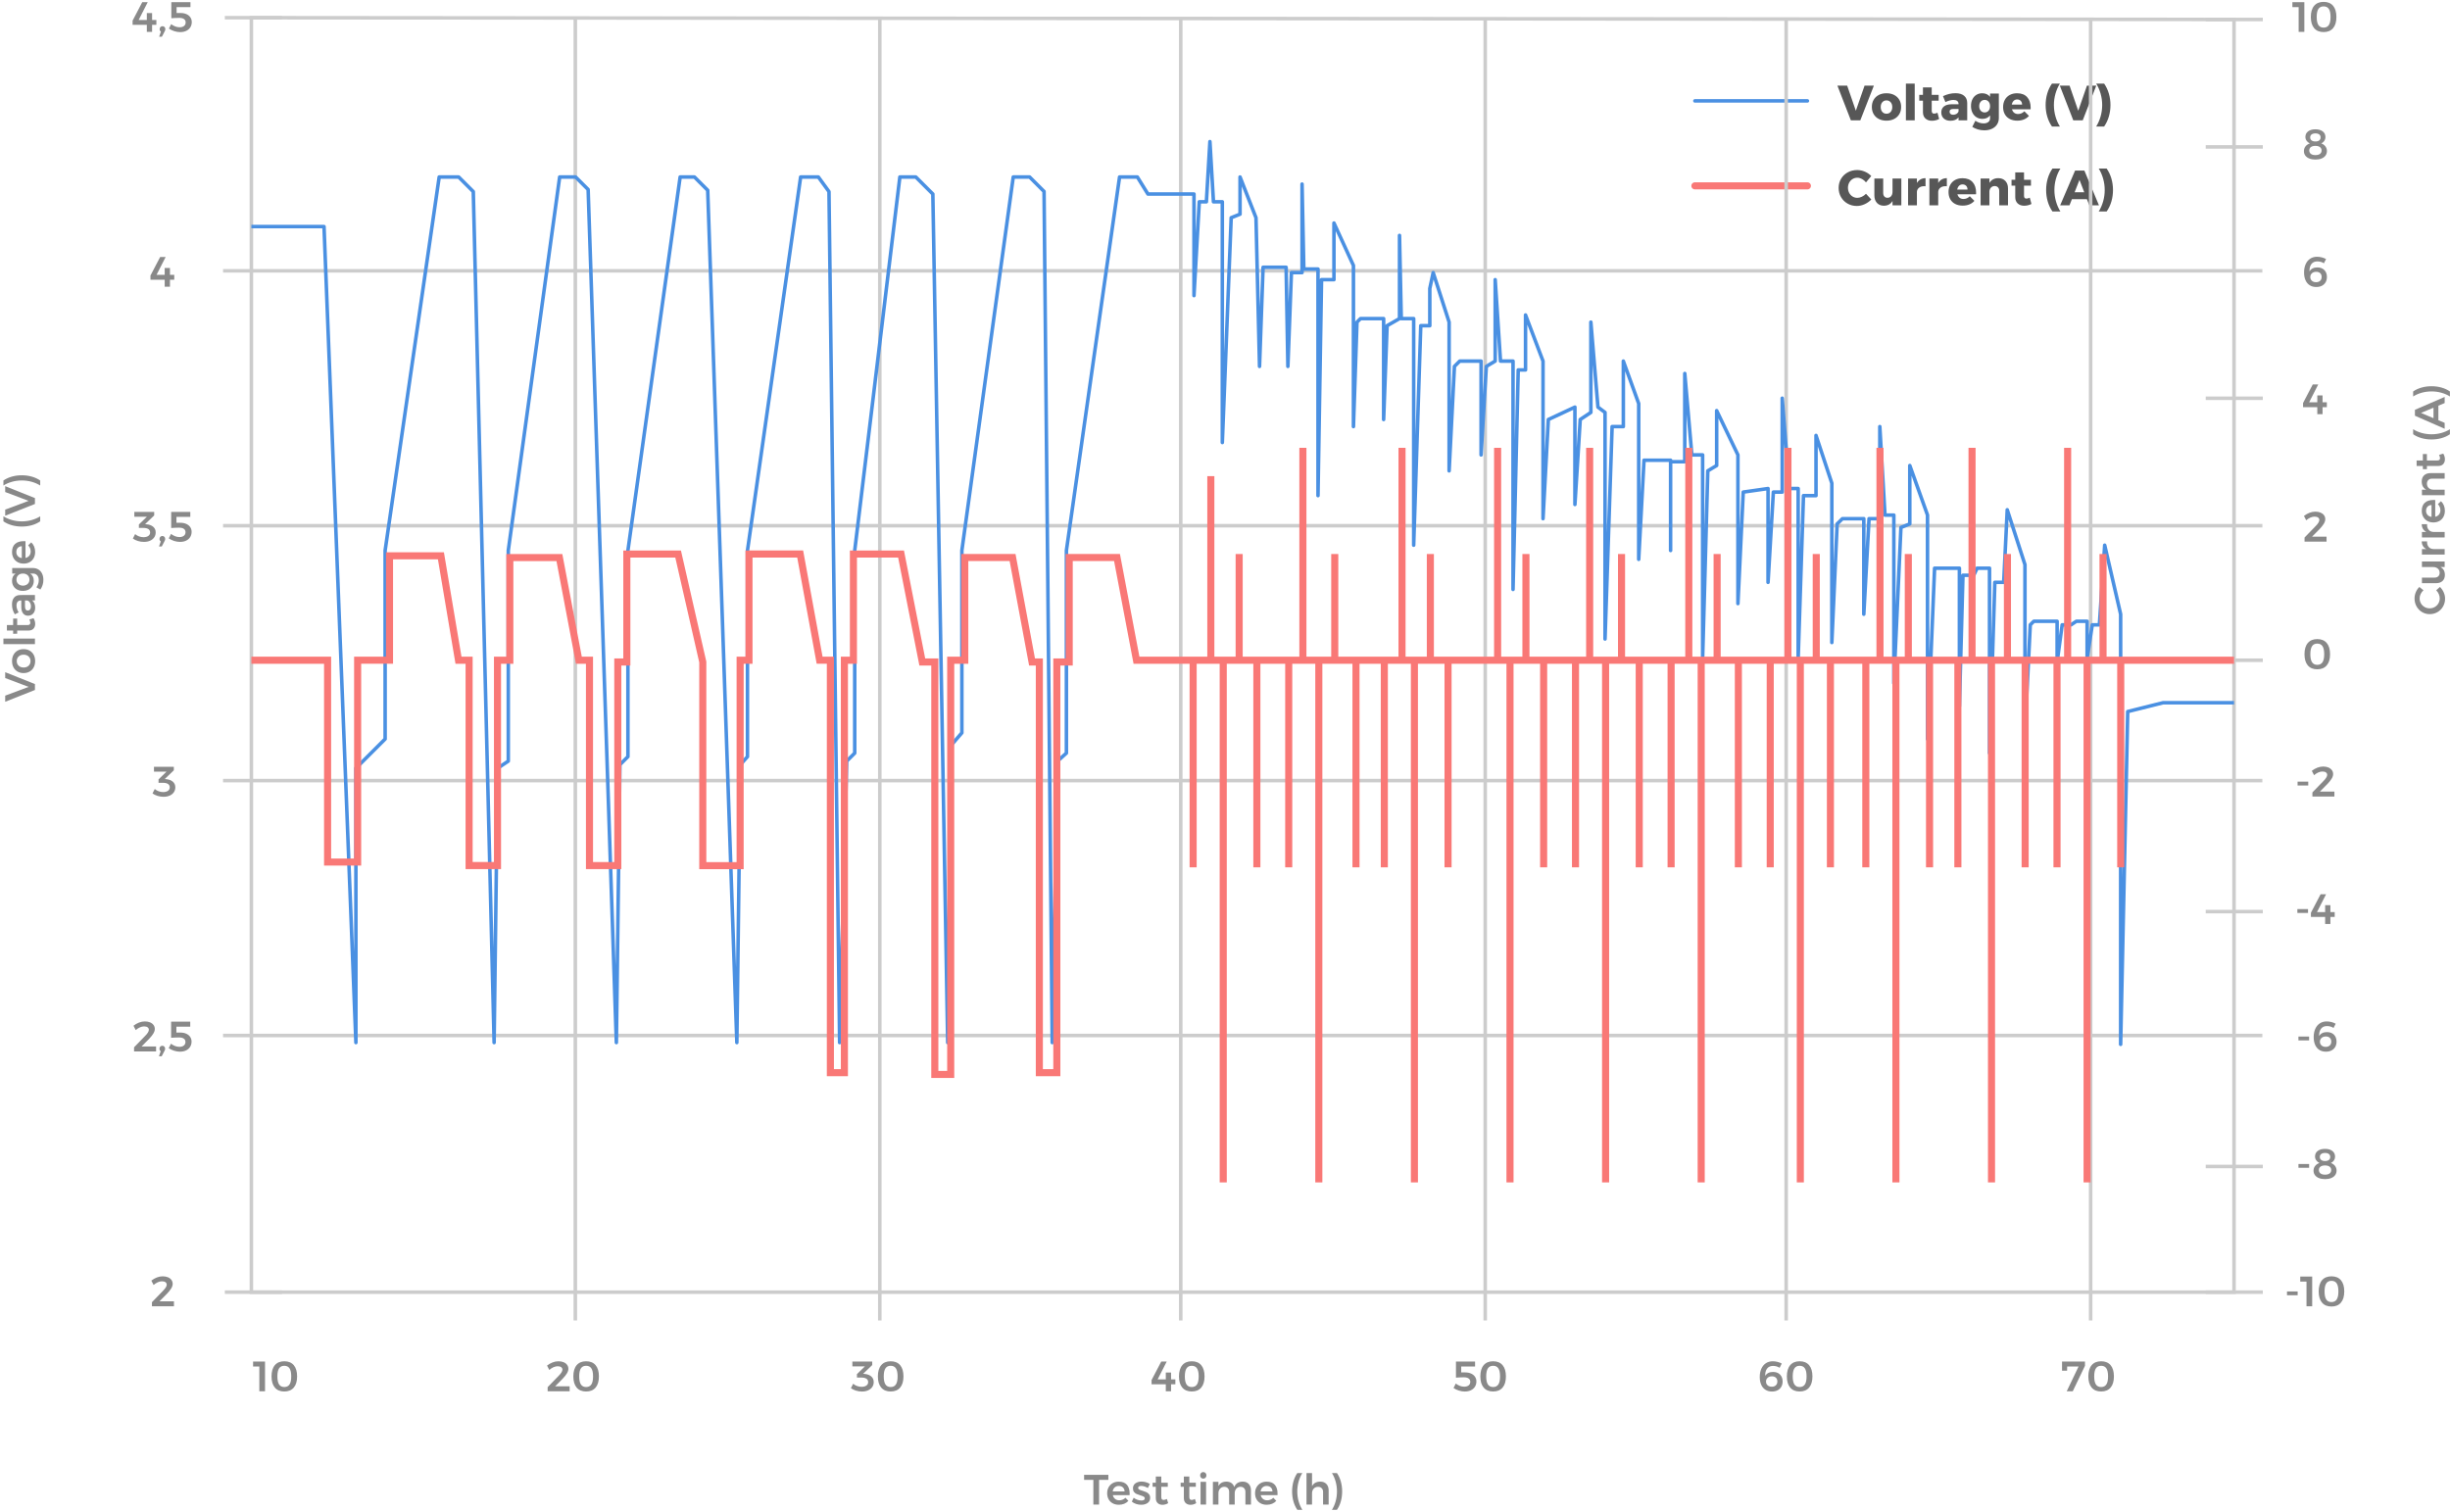 <?xml version="1.0" encoding="UTF-8" standalone="no"?>
<svg width="692px" height="427px" viewBox="0 0 692 427" version="1.1" xmlns="http://www.w3.org/2000/svg" xmlns:xlink="http://www.w3.org/1999/xlink">
    <!-- Generator: Sketch 49.1 (51147) - http://www.bohemiancoding.com/sketch -->
    <title>SSE_GraphEssai</title>
    <desc>Created with Sketch.</desc>
    <defs></defs>
    <g id="Maquettes" stroke="none" stroke-width="1" fill="none" fill-rule="evenodd">
        <g id="VectorStuff" transform="translate(-981, -205)">
            <g id="SSE_GraphEssai" transform="translate(981, 205)">
                <g id="Grid">
                    <path d="M518.972,24.186 L521.73,24.186 L524.18,31.284 L526.644,24.186 L529.276,24.186 L525.44,34 L522.78,34 L518.972,24.186 Z M535.002,26.825 C535.627,27.147 536.113,27.6 536.458,28.183 C536.803,28.766 536.976,29.441 536.976,30.206 C536.976,30.981 536.803,31.66 536.458,32.243 C536.113,32.826 535.627,33.279 535.002,33.601 C534.377,33.923 533.653,34.084 532.832,34.084 C532.011,34.084 531.287,33.923 530.662,33.601 C530.037,33.279 529.554,32.826 529.213,32.243 C528.872,31.66 528.702,30.981 528.702,30.206 C528.702,29.441 528.872,28.766 529.213,28.183 C529.554,27.6 530.037,27.147 530.662,26.825 C531.287,26.503 532.011,26.342 532.832,26.342 C533.653,26.342 534.377,26.503 535.002,26.825 Z M531.656,28.876 C531.357,29.221 531.208,29.674 531.208,30.234 C531.208,30.803 531.357,31.261 531.656,31.606 C531.955,31.951 532.347,32.124 532.832,32.124 C533.327,32.124 533.723,31.951 534.022,31.606 C534.321,31.261 534.47,30.803 534.47,30.234 C534.47,29.674 534.318,29.221 534.015,28.876 C533.712,28.531 533.317,28.358 532.832,28.358 C532.347,28.358 531.955,28.531 531.656,28.876 Z M538.32,23.612 L540.812,23.612 L540.812,34 L538.32,34 L538.32,23.612 Z M547.714,33.608 C547.434,33.767 547.112,33.89 546.748,33.979 C546.384,34.068 546.015,34.112 545.642,34.112 C544.895,34.112 544.291,33.897 543.829,33.468 C543.367,33.039 543.136,32.446 543.136,31.69 L543.136,28.442 L542.086,28.442 L542.086,26.79 L543.136,26.79 L543.136,24.69 L545.614,24.69 L545.614,26.79 L547.574,26.79 L547.574,28.442 L545.614,28.442 L545.614,31.298 C545.614,31.83 545.833,32.096 546.272,32.096 C546.543,32.096 546.865,32.012 547.238,31.844 L547.714,33.608 Z M554.756,27.049 C555.335,27.53 555.629,28.204 555.638,29.072 L555.638,34 L553.188,34 L553.188,33.146 C552.684,33.79 551.923,34.112 550.906,34.112 C550.103,34.112 549.471,33.895 549.009,33.461 C548.547,33.027 548.316,32.455 548.316,31.746 C548.316,31.027 548.566,30.467 549.065,30.066 C549.564,29.665 550.281,29.459 551.214,29.45 L553.188,29.45 L553.188,29.366 C553.188,29.002 553.064,28.722 552.817,28.526 C552.57,28.33 552.213,28.232 551.746,28.232 C551.429,28.232 551.072,28.283 550.675,28.386 C550.278,28.489 549.879,28.638 549.478,28.834 L548.792,27.154 C549.408,26.874 549.998,26.666 550.563,26.531 C551.128,26.396 551.713,26.328 552.32,26.328 C553.365,26.328 554.177,26.568 554.756,27.049 Z M552.656,32.145 C552.936,31.963 553.113,31.727 553.188,31.438 L553.188,30.78 L551.704,30.78 C551.004,30.78 550.654,31.041 550.654,31.564 C550.654,31.825 550.745,32.033 550.927,32.187 C551.109,32.341 551.359,32.418 551.676,32.418 C552.049,32.418 552.376,32.327 552.656,32.145 Z M564.57,26.426 L564.57,33.328 C564.57,34.028 564.397,34.642 564.052,35.169 C563.707,35.696 563.224,36.102 562.603,36.387 C561.982,36.672 561.266,36.814 560.454,36.814 C559.819,36.814 559.208,36.725 558.62,36.548 C558.032,36.371 557.514,36.133 557.066,35.834 L557.934,34.112 C558.279,34.345 558.653,34.527 559.054,34.658 C559.455,34.789 559.861,34.854 560.272,34.854 C560.832,34.854 561.275,34.723 561.602,34.462 C561.929,34.201 562.092,33.846 562.092,33.398 L562.092,32.586 C561.588,33.249 560.869,33.58 559.936,33.58 C559.311,33.58 558.753,33.428 558.263,33.125 C557.773,32.822 557.39,32.392 557.115,31.837 C556.84,31.282 556.702,30.645 556.702,29.926 C556.702,29.217 556.835,28.591 557.101,28.05 C557.367,27.509 557.743,27.089 558.228,26.79 C558.713,26.491 559.264,26.342 559.88,26.342 C560.347,26.342 560.769,26.428 561.147,26.601 C561.525,26.774 561.84,27.023 562.092,27.35 L562.092,26.426 L564.57,26.426 Z M561.672,31.27 C561.952,30.943 562.092,30.519 562.092,29.996 C562.092,29.464 561.952,29.035 561.672,28.708 C561.392,28.381 561.023,28.218 560.566,28.218 C560.109,28.218 559.738,28.384 559.453,28.715 C559.168,29.046 559.026,29.473 559.026,29.996 C559.026,30.519 559.168,30.943 559.453,31.27 C559.738,31.597 560.109,31.76 560.566,31.76 C561.023,31.76 561.392,31.597 561.672,31.27 Z M572.564,27.434 C573.227,28.162 573.558,29.161 573.558,30.43 C573.558,30.626 573.553,30.775 573.544,30.878 L568.28,30.878 C568.401,31.307 568.611,31.636 568.91,31.865 C569.209,32.094 569.573,32.208 570.002,32.208 C570.329,32.208 570.644,32.143 570.947,32.012 C571.25,31.881 571.528,31.69 571.78,31.438 L573.082,32.74 C572.69,33.179 572.216,33.512 571.661,33.741 C571.106,33.97 570.478,34.084 569.778,34.084 C568.966,34.084 568.257,33.925 567.65,33.608 C567.043,33.291 566.579,32.843 566.257,32.264 C565.935,31.685 565.774,31.013 565.774,30.248 C565.774,29.473 565.937,28.79 566.264,28.197 C566.591,27.604 567.053,27.147 567.65,26.825 C568.247,26.503 568.938,26.342 569.722,26.342 C570.954,26.342 571.901,26.706 572.564,27.434 Z M571.136,29.548 C571.136,29.109 571.008,28.757 570.751,28.491 C570.494,28.225 570.156,28.092 569.736,28.092 C569.344,28.092 569.015,28.223 568.749,28.484 C568.483,28.745 568.308,29.1 568.224,29.548 L571.136,29.548 Z M580.572,26.454 C580.273,27.499 580.124,28.573 580.124,29.674 C580.124,30.775 580.273,31.849 580.572,32.894 C580.871,33.939 581.286,34.887 581.818,35.736 L579.578,35.736 C578.999,34.915 578.556,33.984 578.248,32.943 C577.94,31.902 577.786,30.813 577.786,29.674 C577.786,28.535 577.94,27.446 578.248,26.405 C578.556,25.364 578.999,24.433 579.578,23.612 L581.818,23.612 C581.286,24.461 580.871,25.409 580.572,26.454 Z M581.79,24.186 L584.548,24.186 L586.998,31.284 L589.462,24.186 L592.094,24.186 L588.258,34 L585.598,34 L581.79,24.186 Z M594.306,23.612 C594.885,24.433 595.328,25.364 595.636,26.405 C595.944,27.446 596.098,28.535 596.098,29.674 C596.098,30.813 595.944,31.902 595.636,32.943 C595.328,33.984 594.885,34.915 594.306,35.736 L592.066,35.736 C592.598,34.887 593.013,33.939 593.312,32.894 C593.611,31.849 593.76,30.775 593.76,29.674 C593.76,28.573 593.611,27.499 593.312,26.454 C593.013,25.409 592.598,24.461 592.066,23.612 L594.306,23.612 Z" id="Voltage-(V)" fill="#575757"></path>
                    <path d="M525.916,50.559 C525.477,50.321 525.043,50.202 524.614,50.202 C524.119,50.202 523.669,50.326 523.263,50.573 C522.857,50.82 522.537,51.161 522.304,51.595 C522.071,52.029 521.954,52.512 521.954,53.044 C521.954,53.576 522.071,54.059 522.304,54.493 C522.537,54.927 522.857,55.268 523.263,55.515 C523.669,55.762 524.119,55.886 524.614,55.886 C525.015,55.886 525.435,55.783 525.874,55.578 C526.313,55.373 526.705,55.093 527.05,54.738 L528.548,56.348 C528.016,56.908 527.384,57.354 526.651,57.685 C525.918,58.016 525.193,58.182 524.474,58.182 C523.503,58.182 522.626,57.958 521.842,57.51 C521.058,57.062 520.442,56.451 519.994,55.676 C519.546,54.901 519.322,54.033 519.322,53.072 C519.322,52.12 519.551,51.261 520.008,50.496 C520.465,49.731 521.093,49.129 521.891,48.69 C522.689,48.251 523.583,48.032 524.572,48.032 C525.3,48.032 526.019,48.184 526.728,48.487 C527.437,48.79 528.039,49.203 528.534,49.726 L527.05,51.518 C526.733,51.117 526.355,50.797 525.916,50.559 Z M537.032,50.426 L537.032,58 L534.54,58 L534.54,56.768 C534.027,57.645 533.219,58.093 532.118,58.112 C531.297,58.112 530.641,57.848 530.151,57.321 C529.661,56.794 529.416,56.091 529.416,55.214 L529.416,50.426 L531.908,50.426 L531.908,54.5 C531.908,54.929 532.018,55.265 532.237,55.508 C532.456,55.751 532.753,55.872 533.126,55.872 C533.565,55.863 533.91,55.702 534.162,55.389 C534.414,55.076 534.54,54.668 534.54,54.164 L534.54,50.426 L537.032,50.426 Z M542.443,50.678 C542.858,50.445 543.332,50.328 543.864,50.328 L543.864,52.61 C543.78,52.601 543.654,52.596 543.486,52.596 C542.898,52.596 542.422,52.734 542.058,53.009 C541.694,53.284 541.484,53.66 541.428,54.136 L541.428,58 L538.936,58 L538.936,50.426 L541.428,50.426 L541.428,51.686 C541.689,51.247 542.028,50.911 542.443,50.678 Z M548.463,50.678 C548.878,50.445 549.352,50.328 549.884,50.328 L549.884,52.61 C549.8,52.601 549.674,52.596 549.506,52.596 C548.918,52.596 548.442,52.734 548.078,53.009 C547.714,53.284 547.504,53.66 547.448,54.136 L547.448,58 L544.956,58 L544.956,50.426 L547.448,50.426 L547.448,51.686 C547.709,51.247 548.048,50.911 548.463,50.678 Z M557.15,51.434 C557.813,52.162 558.144,53.161 558.144,54.43 C558.144,54.626 558.139,54.775 558.13,54.878 L552.866,54.878 C552.987,55.307 553.197,55.636 553.496,55.865 C553.795,56.094 554.159,56.208 554.588,56.208 C554.915,56.208 555.23,56.143 555.533,56.012 C555.836,55.881 556.114,55.69 556.366,55.438 L557.668,56.74 C557.276,57.179 556.802,57.512 556.247,57.741 C555.692,57.97 555.064,58.084 554.364,58.084 C553.552,58.084 552.843,57.925 552.236,57.608 C551.629,57.291 551.165,56.843 550.843,56.264 C550.521,55.685 550.36,55.013 550.36,54.248 C550.36,53.473 550.523,52.79 550.85,52.197 C551.177,51.604 551.639,51.147 552.236,50.825 C552.833,50.503 553.524,50.342 554.308,50.342 C555.54,50.342 556.487,50.706 557.15,51.434 Z M555.722,53.548 C555.722,53.109 555.594,52.757 555.337,52.491 C555.08,52.225 554.742,52.092 554.322,52.092 C553.93,52.092 553.601,52.223 553.335,52.484 C553.069,52.745 552.894,53.1 552.81,53.548 L555.722,53.548 Z M566.411,51.112 C566.91,51.635 567.16,52.339 567.16,53.226 L567.16,58 L564.682,58 L564.682,53.94 C564.682,53.511 564.565,53.172 564.332,52.925 C564.099,52.678 563.786,52.554 563.394,52.554 C562.983,52.563 562.645,52.699 562.379,52.96 C562.113,53.221 561.957,53.567 561.91,53.996 L561.91,58 L559.418,58 L559.418,50.426 L561.91,50.426 L561.91,51.658 C562.181,51.219 562.528,50.888 562.953,50.664 C563.378,50.44 563.865,50.328 564.416,50.328 C565.247,50.328 565.912,50.589 566.411,51.112 Z M573.782,57.608 C573.502,57.767 573.18,57.89 572.816,57.979 C572.452,58.068 572.083,58.112 571.71,58.112 C570.963,58.112 570.359,57.897 569.897,57.468 C569.435,57.039 569.204,56.446 569.204,55.69 L569.204,52.442 L568.154,52.442 L568.154,50.79 L569.204,50.79 L569.204,48.69 L571.682,48.69 L571.682,50.79 L573.642,50.79 L573.642,52.442 L571.682,52.442 L571.682,55.298 C571.682,55.83 571.901,56.096 572.34,56.096 C572.611,56.096 572.933,56.012 573.306,55.844 L573.782,57.608 Z M580.712,50.454 C580.413,51.499 580.264,52.573 580.264,53.674 C580.264,54.775 580.413,55.849 580.712,56.894 C581.011,57.939 581.426,58.887 581.958,59.736 L579.718,59.736 C579.139,58.915 578.696,57.984 578.388,56.943 C578.08,55.902 577.926,54.813 577.926,53.674 C577.926,52.535 578.08,51.446 578.388,50.405 C578.696,49.364 579.139,48.433 579.718,47.612 L581.958,47.612 C581.426,48.461 581.011,49.409 580.712,50.454 Z M590.12,58 L589.448,56.264 L585.206,56.264 L584.52,58 L581.888,58 L586.102,48.186 L588.734,48.186 L592.85,58 L590.12,58 Z M585.976,54.304 L588.692,54.304 L587.348,50.804 L585.976,54.304 Z M595.02,47.612 C595.599,48.433 596.042,49.364 596.35,50.405 C596.658,51.446 596.812,52.535 596.812,53.674 C596.812,54.813 596.658,55.902 596.35,56.943 C596.042,57.984 595.599,58.915 595.02,59.736 L592.78,59.736 C593.312,58.887 593.727,57.939 594.026,56.894 C594.325,55.849 594.474,54.775 594.474,53.674 C594.474,52.573 594.325,51.499 594.026,50.454 C593.727,49.409 593.312,48.461 592.78,47.612 L595.02,47.612 Z" id="Current-(A)" fill="#575757"></path>
                    <path d="M510.5,28.5 L478.72,28.5" id="Line-10" stroke="#4A90E2" stroke-linecap="round"></path>
                    <path d="M510.5,52.5 L478.72,52.5" id="Line-10" stroke="#F97876" stroke-width="2" stroke-linecap="round"></path>
                    <polygon id="Path-7" stroke="#CCCCCC" points="71 5 71 365 631 365 631 5.499"></polygon>
                    <path d="M44.086,295.596 L44.086,297 L37.87,297 L37.87,295.836 L41.038,292.572 C41.342,292.268 41.586,291.968 41.77,291.672 C41.954,291.376 42.046,291.12 42.046,290.904 C42.046,290.6 41.926,290.362 41.686,290.19 C41.446,290.018 41.114,289.932 40.69,289.932 C40.322,289.932 39.93,290.024 39.514,290.208 C39.098,290.392 38.706,290.648 38.338,290.976 L37.702,289.74 C38.198,289.356 38.72,289.058 39.268,288.846 C39.816,288.634 40.366,288.528 40.918,288.528 C41.47,288.528 41.958,288.616 42.382,288.792 C42.806,288.968 43.136,289.218 43.372,289.542 C43.608,289.866 43.726,290.24 43.726,290.664 C43.726,291.072 43.586,291.504 43.306,291.96 C43.026,292.416 42.634,292.908 42.13,293.436 L39.994,295.596 L44.086,295.596 Z M46.408,295.632 C46.564,295.784 46.642,295.988 46.642,296.244 C46.642,296.364 46.624,296.472 46.588,296.568 C46.552,296.664 46.498,296.78 46.426,296.916 L45.67,298.368 L44.89,298.368 L45.394,296.94 C45.154,296.78 45.034,296.548 45.034,296.244 C45.034,295.996 45.11,295.794 45.262,295.638 C45.414,295.482 45.606,295.404 45.838,295.404 C46.062,295.404 46.252,295.48 46.408,295.632 Z M52.606,291.996 C53.086,292.212 53.456,292.514 53.716,292.902 C53.976,293.29 54.106,293.728 54.106,294.216 C54.106,294.784 53.97,295.284 53.698,295.716 C53.426,296.148 53.042,296.482 52.546,296.718 C52.05,296.954 51.474,297.072 50.818,297.072 C50.29,297.072 49.74,296.982 49.168,296.802 C48.596,296.622 48.09,296.38 47.65,296.076 L48.286,294.816 C48.646,295.096 49.03,295.314 49.438,295.47 C49.846,295.626 50.254,295.704 50.662,295.704 C51.19,295.704 51.608,295.582 51.916,295.338 C52.224,295.094 52.378,294.76 52.378,294.336 C52.378,293.928 52.226,293.612 51.922,293.388 C51.618,293.164 51.166,293.052 50.566,293.052 C50.278,293.052 49.898,293.062 49.426,293.082 C48.954,293.102 48.59,293.124 48.334,293.148 L48.334,288.6 L53.734,288.6 L53.734,290.004 L49.822,290.004 L49.822,291.672 L50.938,291.672 C51.57,291.672 52.126,291.78 52.606,291.996 Z" id="2,5" fill="#575757" opacity="0.7"></path>
                    <path d="M48.828,220.812 C49.288,221.212 49.518,221.736 49.518,222.384 C49.518,222.912 49.382,223.378 49.11,223.782 C48.838,224.186 48.45,224.502 47.946,224.73 C47.442,224.958 46.854,225.072 46.182,225.072 C45.614,225.072 45.052,224.986 44.496,224.814 C43.94,224.642 43.466,224.412 43.074,224.124 L43.71,222.876 C44.046,223.156 44.418,223.37 44.826,223.518 C45.234,223.666 45.65,223.74 46.074,223.74 C46.658,223.74 47.116,223.62 47.448,223.38 C47.78,223.14 47.946,222.816 47.946,222.408 C47.946,221.992 47.782,221.674 47.454,221.454 C47.126,221.234 46.658,221.124 46.05,221.124 L44.778,221.124 L44.778,220.152 L47.034,217.968 L43.494,217.968 L43.482,216.6 L49.098,216.6 L49.098,217.596 L46.53,220.056 L46.974,220.104 C47.75,220.176 48.368,220.412 48.828,220.812 Z" id="3" fill="#575757" opacity="0.7"></path>
                    <path d="M43.282,148.812 C43.742,149.212 43.972,149.736 43.972,150.384 C43.972,150.912 43.836,151.378 43.564,151.782 C43.292,152.186 42.904,152.502 42.4,152.73 C41.896,152.958 41.308,153.072 40.636,153.072 C40.068,153.072 39.506,152.986 38.95,152.814 C38.394,152.642 37.92,152.412 37.528,152.124 L38.164,150.876 C38.5,151.156 38.872,151.37 39.28,151.518 C39.688,151.666 40.104,151.74 40.528,151.74 C41.112,151.74 41.57,151.62 41.902,151.38 C42.234,151.14 42.4,150.816 42.4,150.408 C42.4,149.992 42.236,149.674 41.908,149.454 C41.58,149.234 41.112,149.124 40.504,149.124 L39.232,149.124 L39.232,148.152 L41.488,145.968 L37.948,145.968 L37.936,144.6 L43.552,144.6 L43.552,145.596 L40.984,148.056 L41.428,148.104 C42.204,148.176 42.822,148.412 43.282,148.812 Z M46.426,151.632 C46.582,151.784 46.66,151.988 46.66,152.244 C46.66,152.364 46.642,152.472 46.606,152.568 C46.57,152.664 46.516,152.78 46.444,152.916 L45.688,154.368 L44.908,154.368 L45.412,152.94 C45.172,152.78 45.052,152.548 45.052,152.244 C45.052,151.996 45.128,151.794 45.28,151.638 C45.432,151.482 45.624,151.404 45.856,151.404 C46.08,151.404 46.27,151.48 46.426,151.632 Z M52.624,147.996 C53.104,148.212 53.474,148.514 53.734,148.902 C53.994,149.29 54.124,149.728 54.124,150.216 C54.124,150.784 53.988,151.284 53.716,151.716 C53.444,152.148 53.06,152.482 52.564,152.718 C52.068,152.954 51.492,153.072 50.836,153.072 C50.308,153.072 49.758,152.982 49.186,152.802 C48.614,152.622 48.108,152.38 47.668,152.076 L48.304,150.816 C48.664,151.096 49.048,151.314 49.456,151.47 C49.864,151.626 50.272,151.704 50.68,151.704 C51.208,151.704 51.626,151.582 51.934,151.338 C52.242,151.094 52.396,150.76 52.396,150.336 C52.396,149.928 52.244,149.612 51.94,149.388 C51.636,149.164 51.184,149.052 50.584,149.052 C50.296,149.052 49.916,149.062 49.444,149.082 C48.972,149.102 48.608,149.124 48.352,149.148 L48.352,144.6 L53.752,144.6 L53.752,146.004 L49.84,146.004 L49.84,147.672 L50.956,147.672 C51.588,147.672 52.144,147.78 52.624,147.996 Z" id="3,5" fill="#575757" opacity="0.7"></path>
                    <polygon id="4" fill="#575757" opacity="0.7" points="49.216 77.64 49.216 79.02 48.004 79.02 48.004 81 46.516 81 46.516 79.02 42.496 79.02 42.496 77.832 45.232 72.6 46.78 72.6 44.212 77.64 46.516 77.64 46.516 75.696 48.004 75.696 48.004 77.64"></polygon>
                    <path d="M44.17,5.64 L44.17,7.02 L42.958,7.02 L42.958,9 L41.47,9 L41.47,7.02 L37.45,7.02 L37.45,5.832 L40.186,0.6 L41.734,0.6 L39.166,5.64 L41.47,5.64 L41.47,3.696 L42.958,3.696 L42.958,5.64 L44.17,5.64 Z M46.468,7.632 C46.624,7.784 46.702,7.988 46.702,8.244 C46.702,8.364 46.684,8.472 46.648,8.568 C46.612,8.664 46.558,8.78 46.486,8.916 L45.73,10.368 L44.95,10.368 L45.454,8.94 C45.214,8.78 45.094,8.548 45.094,8.244 C45.094,7.996 45.17,7.794 45.322,7.638 C45.474,7.482 45.666,7.404 45.898,7.404 C46.122,7.404 46.312,7.48 46.468,7.632 Z M52.666,3.996 C53.146,4.212 53.516,4.514 53.776,4.902 C54.036,5.29 54.166,5.728 54.166,6.216 C54.166,6.784 54.03,7.284 53.758,7.716 C53.486,8.148 53.102,8.482 52.606,8.718 C52.11,8.954 51.534,9.072 50.878,9.072 C50.35,9.072 49.8,8.982 49.228,8.802 C48.656,8.622 48.15,8.38 47.71,8.076 L48.346,6.816 C48.706,7.096 49.09,7.314 49.498,7.47 C49.906,7.626 50.314,7.704 50.722,7.704 C51.25,7.704 51.668,7.582 51.976,7.338 C52.284,7.094 52.438,6.76 52.438,6.336 C52.438,5.928 52.286,5.612 51.982,5.388 C51.678,5.164 51.226,5.052 50.626,5.052 C50.338,5.052 49.958,5.062 49.486,5.082 C49.014,5.102 48.65,5.124 48.394,5.148 L48.394,0.6 L53.794,0.6 L53.794,2.004 L49.882,2.004 L49.882,3.672 L50.998,3.672 C51.63,3.672 52.186,3.78 52.666,3.996 Z" id="4,5" fill="#575757" opacity="0.7"></path>
                    <path d="M49.132,367.596 L49.132,369 L42.916,369 L42.916,367.836 L46.084,364.572 C46.388,364.268 46.632,363.968 46.816,363.672 C47,363.376 47.092,363.12 47.092,362.904 C47.092,362.6 46.972,362.362 46.732,362.19 C46.492,362.018 46.16,361.932 45.736,361.932 C45.368,361.932 44.976,362.024 44.56,362.208 C44.144,362.392 43.752,362.648 43.384,362.976 L42.748,361.74 C43.244,361.356 43.766,361.058 44.314,360.846 C44.862,360.634 45.412,360.528 45.964,360.528 C46.516,360.528 47.004,360.616 47.428,360.792 C47.852,360.968 48.182,361.218 48.418,361.542 C48.654,361.866 48.772,362.24 48.772,362.664 C48.772,363.072 48.632,363.504 48.352,363.96 C48.072,364.416 47.68,364.908 47.176,365.436 L45.04,367.596 L49.132,367.596 Z" id="2" fill="#575757" opacity="0.7"></path>
                    <path d="M71.484,384.6 L74.856,384.6 L74.856,393 L73.248,393 L73.248,386.016 L71.484,386.016 L71.484,384.6 Z M82.98,385.632 C83.604,386.368 83.916,387.424 83.916,388.8 C83.916,390.168 83.604,391.22 82.98,391.956 C82.356,392.692 81.464,393.06 80.304,393.06 C79.144,393.06 78.252,392.692 77.628,391.956 C77.004,391.22 76.692,390.168 76.692,388.8 C76.692,387.424 77.004,386.368 77.628,385.632 C78.252,384.896 79.144,384.528 80.304,384.528 C81.464,384.528 82.356,384.896 82.98,385.632 Z M78.828,386.526 C78.508,387.01 78.348,387.768 78.348,388.8 C78.348,389.824 78.508,390.58 78.828,391.068 C79.148,391.556 79.64,391.8 80.304,391.8 C80.968,391.8 81.46,391.556 81.78,391.068 C82.1,390.58 82.26,389.824 82.26,388.8 C82.26,387.768 82.1,387.01 81.78,386.526 C81.46,386.042 80.968,385.8 80.304,385.8 C79.64,385.8 79.148,386.042 78.828,386.526 Z" id="10" fill="#575757" opacity="0.7"></path>
                    <path d="M160.896,391.596 L160.896,393 L154.68,393 L154.68,391.836 L157.848,388.572 C158.152,388.268 158.396,387.968 158.58,387.672 C158.764,387.376 158.856,387.12 158.856,386.904 C158.856,386.6 158.736,386.362 158.496,386.19 C158.256,386.018 157.924,385.932 157.5,385.932 C157.132,385.932 156.74,386.024 156.324,386.208 C155.908,386.392 155.516,386.648 155.148,386.976 L154.512,385.74 C155.008,385.356 155.53,385.058 156.078,384.846 C156.626,384.634 157.176,384.528 157.728,384.528 C158.28,384.528 158.768,384.616 159.192,384.792 C159.616,384.968 159.946,385.218 160.182,385.542 C160.418,385.866 160.536,386.24 160.536,386.664 C160.536,387.072 160.396,387.504 160.116,387.96 C159.836,388.416 159.444,388.908 158.94,389.436 L156.804,391.596 L160.896,391.596 Z M168.228,385.632 C168.852,386.368 169.164,387.424 169.164,388.8 C169.164,390.168 168.852,391.22 168.228,391.956 C167.604,392.692 166.712,393.06 165.552,393.06 C164.392,393.06 163.5,392.692 162.876,391.956 C162.252,391.22 161.94,390.168 161.94,388.8 C161.94,387.424 162.252,386.368 162.876,385.632 C163.5,384.896 164.392,384.528 165.552,384.528 C166.712,384.528 167.604,384.896 168.228,385.632 Z M164.076,386.526 C163.756,387.01 163.596,387.768 163.596,388.8 C163.596,389.824 163.756,390.58 164.076,391.068 C164.396,391.556 164.888,391.8 165.552,391.8 C166.216,391.8 166.708,391.556 167.028,391.068 C167.348,390.58 167.508,389.824 167.508,388.8 C167.508,387.768 167.348,387.01 167.028,386.526 C166.708,386.042 166.216,385.8 165.552,385.8 C164.888,385.8 164.396,386.042 164.076,386.526 Z" id="20" fill="#575757" opacity="0.7"></path>
                    <path d="M660.288,138.22 C659.884,138.028 659.474,137.932 659.058,137.932 C658.538,137.932 658.062,138.056 657.63,138.304 C657.198,138.552 656.858,138.894 656.61,139.33 C656.362,139.766 656.238,140.244 656.238,140.764 C656.238,141.284 656.362,141.762 656.61,142.198 C656.858,142.634 657.198,142.978 657.63,143.23 C658.062,143.482 658.538,143.608 659.058,143.608 C659.458,143.608 659.86,143.52 660.264,143.344 C660.668,143.168 661.026,142.924 661.338,142.612 L662.286,143.668 C661.846,144.116 661.334,144.47 660.75,144.73 C660.166,144.99 659.574,145.12 658.974,145.12 C658.166,145.12 657.426,144.928 656.754,144.544 C656.082,144.16 655.554,143.638 655.17,142.978 C654.786,142.318 654.594,141.588 654.594,140.788 C654.594,139.988 654.79,139.26 655.182,138.604 C655.574,137.948 656.108,137.432 656.784,137.056 C657.46,136.68 658.21,136.492 659.034,136.492 C659.634,136.492 660.222,136.612 660.798,136.852 C661.374,137.092 661.866,137.424 662.274,137.848 L661.338,139.024 C661.042,138.68 660.692,138.412 660.288,138.22 Z M669.474,138.58 L669.474,145 L667.902,145 L667.902,143.812 C667.47,144.644 666.726,145.06 665.67,145.06 C664.95,145.06 664.382,144.84 663.966,144.4 C663.55,143.96 663.342,143.36 663.342,142.6 L663.342,138.58 L664.914,138.58 L664.914,142.144 C664.914,142.592 665.036,142.944 665.28,143.2 C665.524,143.456 665.862,143.584 666.294,143.584 C666.79,143.576 667.182,143.4 667.47,143.056 C667.758,142.712 667.902,142.276 667.902,141.748 L667.902,138.58 L669.474,138.58 Z M673.86,138.862 C674.232,138.642 674.666,138.528 675.162,138.52 L675.162,140.032 C674.498,139.992 673.968,140.146 673.572,140.494 C673.176,140.842 672.978,141.312 672.978,141.904 L672.978,145 L671.418,145 L671.418,138.58 L672.978,138.58 L672.978,139.816 C673.194,139.4 673.488,139.082 673.86,138.862 Z M678.696,138.862 C679.068,138.642 679.502,138.528 679.998,138.52 L679.998,140.032 C679.334,139.992 678.804,140.146 678.408,140.494 C678.012,140.842 677.814,141.312 677.814,141.904 L677.814,145 L676.254,145 L676.254,138.58 L677.814,138.58 L677.814,139.816 C678.03,139.4 678.324,139.082 678.696,138.862 Z M686.076,139.408 C686.592,139.992 686.85,140.812 686.85,141.868 C686.85,142.076 686.846,142.232 686.838,142.336 L682.098,142.336 C682.202,142.792 682.416,143.15 682.74,143.41 C683.064,143.67 683.462,143.8 683.934,143.8 C684.262,143.8 684.576,143.738 684.876,143.614 C685.176,143.49 685.438,143.312 685.662,143.08 L686.502,143.956 C686.182,144.308 685.792,144.58 685.332,144.772 C684.872,144.964 684.362,145.06 683.802,145.06 C683.146,145.06 682.568,144.924 682.068,144.652 C681.568,144.38 681.182,143.998 680.91,143.506 C680.638,143.014 680.502,142.448 680.502,141.808 C680.502,141.168 680.64,140.6 680.916,140.104 C681.192,139.608 681.578,139.222 682.074,138.946 C682.57,138.67 683.134,138.532 683.766,138.532 C684.79,138.532 685.56,138.824 686.076,139.408 Z M685.422,141.292 C685.406,140.82 685.25,140.444 684.954,140.164 C684.658,139.884 684.266,139.744 683.778,139.744 C683.322,139.744 682.94,139.882 682.632,140.158 C682.324,140.434 682.134,140.812 682.062,141.292 L685.422,141.292 Z M693.798,139.186 C694.222,139.63 694.434,140.232 694.434,140.992 L694.434,145 L692.862,145 L692.862,141.448 C692.862,141 692.734,140.646 692.478,140.386 C692.222,140.126 691.874,139.996 691.434,139.996 C690.914,140.004 690.504,140.18 690.204,140.524 C689.904,140.868 689.754,141.308 689.754,141.844 L689.754,145 L688.194,145 L688.194,138.58 L689.754,138.58 L689.754,139.78 C690.194,138.956 690.962,138.536 692.058,138.52 C692.794,138.52 693.374,138.742 693.798,139.186 Z M699.942,144.604 C699.43,144.916 698.894,145.072 698.334,145.072 C697.782,145.072 697.33,144.91 696.978,144.586 C696.626,144.262 696.45,143.784 696.45,143.152 L696.45,139.984 L695.55,139.984 L695.538,138.844 L696.45,138.844 L696.45,137.08 L697.998,137.08 L697.998,138.844 L699.834,138.844 L699.834,139.984 L697.998,139.984 L697.998,142.876 C697.998,143.172 698.054,143.382 698.166,143.506 C698.278,143.63 698.446,143.692 698.67,143.692 C698.91,143.692 699.214,143.604 699.582,143.428 L699.942,144.604 Z M705.78,138.496 C705.528,139.392 705.402,140.324 705.402,141.292 C705.402,142.26 705.528,143.192 705.78,144.088 C706.032,144.984 706.382,145.784 706.83,146.488 L705.414,146.488 C704.934,145.8 704.568,145.01 704.316,144.118 C704.064,143.226 703.938,142.284 703.938,141.292 C703.938,140.3 704.064,139.358 704.316,138.466 C704.568,137.574 704.934,136.784 705.414,136.096 L706.83,136.096 C706.382,136.8 706.032,137.6 705.78,138.496 Z M714.222,145 L713.478,143.224 L709.374,143.224 L708.63,145 L706.962,145 L710.646,136.6 L712.314,136.6 L715.95,145 L714.222,145 Z M709.95,141.844 L712.902,141.844 L711.438,138.316 L709.95,141.844 Z M717.498,136.096 C717.978,136.784 718.344,137.574 718.596,138.466 C718.848,139.358 718.974,140.3 718.974,141.292 C718.974,142.284 718.848,143.226 718.596,144.118 C718.344,145.01 717.978,145.8 717.498,146.488 L716.082,146.488 C716.53,145.784 716.88,144.984 717.132,144.088 C717.384,143.192 717.51,142.26 717.51,141.292 C717.51,140.324 717.384,139.392 717.132,138.496 C716.88,137.6 716.53,136.8 716.082,136.096 L717.498,136.096 Z" id="Current-(A)" fill="#575757" opacity="0.7" transform="translate(686.784, 141.292) rotate(270) translate(-686.784, -141.292) "></path>
                    <path d="M-25.376,161.1 L-23.648,161.1 L-21.176,167.712 L-18.68,161.1 L-17.024,161.1 L-20.384,169.5 L-22.052,169.5 L-25.376,161.1 Z M-12.122,163.44 C-11.614,163.712 -11.218,164.094 -10.934,164.586 C-10.65,165.078 -10.508,165.644 -10.508,166.284 C-10.508,166.932 -10.65,167.504 -10.934,168 C-11.218,168.496 -11.614,168.88 -12.122,169.152 C-12.63,169.424 -13.216,169.56 -13.88,169.56 C-14.552,169.56 -15.144,169.424 -15.656,169.152 C-16.168,168.88 -16.566,168.496 -16.85,168 C-17.134,167.504 -17.276,166.932 -17.276,166.284 C-17.276,165.644 -17.134,165.078 -16.85,164.586 C-16.566,164.094 -16.168,163.712 -15.656,163.44 C-15.144,163.168 -14.552,163.032 -13.88,163.032 C-13.216,163.032 -12.63,163.168 -12.122,163.44 Z M-15.2,164.904 C-15.536,165.264 -15.704,165.732 -15.704,166.308 C-15.704,166.884 -15.536,167.352 -15.2,167.712 C-14.864,168.072 -14.424,168.252 -13.88,168.252 C-13.352,168.252 -12.92,168.072 -12.584,167.712 C-12.248,167.352 -12.08,166.884 -12.08,166.308 C-12.08,165.732 -12.248,165.264 -12.584,164.904 C-12.92,164.544 -13.352,164.364 -13.88,164.364 C-14.424,164.364 -14.864,164.544 -15.2,164.904 Z M-9.092,160.596 L-7.532,160.596 L-7.532,169.5 L-9.092,169.5 L-9.092,160.596 Z M-1.772,169.104 C-2.284,169.416 -2.82,169.572 -3.38,169.572 C-3.932,169.572 -4.384,169.41 -4.736,169.086 C-5.088,168.762 -5.264,168.284 -5.264,167.652 L-5.264,164.484 L-6.164,164.484 L-6.176,163.344 L-5.264,163.344 L-5.264,161.58 L-3.716,161.58 L-3.716,163.344 L-1.88,163.344 L-1.88,164.484 L-3.716,164.484 L-3.716,167.376 C-3.716,167.672 -3.66,167.882 -3.548,168.006 C-3.436,168.13 -3.268,168.192 -3.044,168.192 C-2.804,168.192 -2.5,168.104 -2.132,167.928 L-1.772,169.104 Z M3.244,169.5 L3.244,168.72 C3.02,169 2.732,169.212 2.38,169.356 C2.028,169.5 1.624,169.572 1.168,169.572 C0.72,169.572 0.326,169.486 -0.014,169.314 C-0.354,169.142 -0.616,168.904 -0.8,168.6 C-0.984,168.296 -1.076,167.956 -1.076,167.58 C-1.076,166.98 -0.864,166.51 -0.44,166.17 C-0.016,165.83 0.584,165.656 1.36,165.648 L3.232,165.648 L3.232,165.48 C3.232,165.104 3.108,164.812 2.86,164.604 C2.612,164.396 2.252,164.292 1.78,164.292 C1.172,164.292 0.536,164.492 -0.128,164.892 L-0.692,163.812 C-0.188,163.532 0.27,163.33 0.682,163.206 C1.094,163.082 1.576,163.02 2.128,163.02 C2.96,163.02 3.606,163.22 4.066,163.62 C4.526,164.02 4.76,164.58 4.768,165.3 L4.78,169.5 L3.244,169.5 Z M2.692,168.054 C3.012,167.842 3.192,167.58 3.232,167.268 L3.232,166.692 L1.612,166.692 C1.196,166.692 0.89,166.754 0.694,166.878 C0.498,167.002 0.4,167.204 0.4,167.484 C0.4,167.756 0.502,167.972 0.706,168.132 C0.91,168.292 1.188,168.372 1.54,168.372 C1.988,168.372 2.372,168.266 2.692,168.054 Z M12.4,163.08 L12.4,168.888 C12.4,169.496 12.262,170.026 11.986,170.478 C11.71,170.93 11.318,171.278 10.81,171.522 C10.302,171.766 9.712,171.888 9.04,171.888 C8.064,171.888 7.16,171.604 6.328,171.036 L6.952,169.908 C7.56,170.356 8.228,170.58 8.956,170.58 C9.532,170.58 9.99,170.432 10.33,170.136 C10.67,169.84 10.84,169.436 10.84,168.924 L10.84,168.168 C10.624,168.496 10.344,168.746 10,168.918 C9.656,169.09 9.256,169.176 8.8,169.176 C8.24,169.176 7.744,169.046 7.312,168.786 C6.88,168.526 6.544,168.162 6.304,167.694 C6.064,167.226 5.944,166.688 5.944,166.08 C5.944,165.48 6.064,164.95 6.304,164.49 C6.544,164.03 6.88,163.672 7.312,163.416 C7.744,163.16 8.24,163.032 8.8,163.032 C9.248,163.032 9.646,163.12 9.994,163.296 C10.342,163.472 10.624,163.72 10.84,164.04 L10.84,163.08 L12.4,163.08 Z M10.366,167.442 C10.682,167.102 10.84,166.66 10.84,166.116 C10.84,165.572 10.682,165.13 10.366,164.79 C10.05,164.45 9.64,164.28 9.136,164.28 C8.632,164.28 8.222,164.452 7.906,164.796 C7.59,165.14 7.428,165.58 7.42,166.116 C7.428,166.66 7.59,167.102 7.906,167.442 C8.222,167.782 8.632,167.952 9.136,167.952 C9.64,167.952 10.05,167.782 10.366,167.442 Z M19.222,163.908 C19.738,164.492 19.996,165.312 19.996,166.368 C19.996,166.576 19.992,166.732 19.984,166.836 L15.244,166.836 C15.348,167.292 15.562,167.65 15.886,167.91 C16.21,168.17 16.608,168.3 17.08,168.3 C17.408,168.3 17.722,168.238 18.022,168.114 C18.322,167.99 18.584,167.812 18.808,167.58 L19.648,168.456 C19.328,168.808 18.938,169.08 18.478,169.272 C18.018,169.464 17.508,169.56 16.948,169.56 C16.292,169.56 15.714,169.424 15.214,169.152 C14.714,168.88 14.328,168.498 14.056,168.006 C13.784,167.514 13.648,166.948 13.648,166.308 C13.648,165.668 13.786,165.1 14.062,164.604 C14.338,164.108 14.724,163.722 15.22,163.446 C15.716,163.17 16.28,163.032 16.912,163.032 C17.936,163.032 18.706,163.324 19.222,163.908 Z M18.568,165.792 C18.552,165.32 18.396,164.944 18.1,164.664 C17.804,164.384 17.412,164.244 16.924,164.244 C16.468,164.244 16.086,164.382 15.778,164.658 C15.47,164.934 15.28,165.312 15.208,165.792 L18.568,165.792 Z M25.954,162.996 C25.702,163.892 25.576,164.824 25.576,165.792 C25.576,166.76 25.702,167.692 25.954,168.588 C26.206,169.484 26.556,170.284 27.004,170.988 L25.588,170.988 C25.108,170.3 24.742,169.51 24.49,168.618 C24.238,167.726 24.112,166.784 24.112,165.792 C24.112,164.8 24.238,163.858 24.49,162.966 C24.742,162.074 25.108,161.284 25.588,160.596 L27.004,160.596 C26.556,161.3 26.206,162.1 25.954,162.996 Z M27.172,161.1 L28.9,161.1 L31.372,167.712 L33.868,161.1 L35.524,161.1 L32.164,169.5 L30.496,169.5 L27.172,161.1 Z M37.12,160.596 C37.6,161.284 37.966,162.074 38.218,162.966 C38.47,163.858 38.596,164.8 38.596,165.792 C38.596,166.784 38.47,167.726 38.218,168.618 C37.966,169.51 37.6,170.3 37.12,170.988 L35.704,170.988 C36.152,170.284 36.502,169.484 36.754,168.588 C37.006,167.692 37.132,166.76 37.132,165.792 C37.132,164.824 37.006,163.892 36.754,162.996 C36.502,162.1 36.152,161.3 35.704,160.596 L37.12,160.596 Z" id="Voltage-(V)" fill="#575757" opacity="0.7" transform="translate(6.61, 166.242) rotate(270) translate(-6.61, -166.242) "></path>
                    <path d="M246.092,388.812 C246.552,389.212 246.782,389.736 246.782,390.384 C246.782,390.912 246.646,391.378 246.374,391.782 C246.102,392.186 245.714,392.502 245.21,392.73 C244.706,392.958 244.118,393.072 243.446,393.072 C242.878,393.072 242.316,392.986 241.76,392.814 C241.204,392.642 240.73,392.412 240.338,392.124 L240.974,390.876 C241.31,391.156 241.682,391.37 242.09,391.518 C242.498,391.666 242.914,391.74 243.338,391.74 C243.922,391.74 244.38,391.62 244.712,391.38 C245.044,391.14 245.21,390.816 245.21,390.408 C245.21,389.992 245.046,389.674 244.718,389.454 C244.39,389.234 243.922,389.124 243.314,389.124 L242.042,389.124 L242.042,388.152 L244.298,385.968 L240.758,385.968 L240.746,384.6 L246.362,384.6 L246.362,385.596 L243.794,388.056 L244.238,388.104 C245.014,388.176 245.632,388.412 246.092,388.812 Z M254.246,385.632 C254.87,386.368 255.182,387.424 255.182,388.8 C255.182,390.168 254.87,391.22 254.246,391.956 C253.622,392.692 252.73,393.06 251.57,393.06 C250.41,393.06 249.518,392.692 248.894,391.956 C248.27,391.22 247.958,390.168 247.958,388.8 C247.958,387.424 248.27,386.368 248.894,385.632 C249.518,384.896 250.41,384.528 251.57,384.528 C252.73,384.528 253.622,384.896 254.246,385.632 Z M250.094,386.526 C249.774,387.01 249.614,387.768 249.614,388.8 C249.614,389.824 249.774,390.58 250.094,391.068 C250.414,391.556 250.906,391.8 251.57,391.8 C252.234,391.8 252.726,391.556 253.046,391.068 C253.366,390.58 253.526,389.824 253.526,388.8 C253.526,387.768 253.366,387.01 253.046,386.526 C252.726,386.042 252.234,385.8 251.57,385.8 C250.906,385.8 250.414,386.042 250.094,386.526 Z" id="30" fill="#575757" opacity="0.7"></path>
                    <path d="M331.98,389.64 L331.98,391.02 L330.768,391.02 L330.768,393 L329.28,393 L329.28,391.02 L325.26,391.02 L325.26,389.832 L327.996,384.6 L329.544,384.6 L326.976,389.64 L329.28,389.64 L329.28,387.696 L330.768,387.696 L330.768,389.64 L331.98,389.64 Z M339.288,385.632 C339.912,386.368 340.224,387.424 340.224,388.8 C340.224,390.168 339.912,391.22 339.288,391.956 C338.664,392.692 337.772,393.06 336.612,393.06 C335.452,393.06 334.56,392.692 333.936,391.956 C333.312,391.22 333,390.168 333,388.8 C333,387.424 333.312,386.368 333.936,385.632 C334.56,384.896 335.452,384.528 336.612,384.528 C337.772,384.528 338.664,384.896 339.288,385.632 Z M335.136,386.526 C334.816,387.01 334.656,387.768 334.656,388.8 C334.656,389.824 334.816,390.58 335.136,391.068 C335.456,391.556 335.948,391.8 336.612,391.8 C337.276,391.8 337.768,391.556 338.088,391.068 C338.408,390.58 338.568,389.824 338.568,388.8 C338.568,387.768 338.408,387.01 338.088,386.526 C337.768,386.042 337.276,385.8 336.612,385.8 C335.948,385.8 335.456,386.042 335.136,386.526 Z" id="40" fill="#575757" opacity="0.7"></path>
                    <path d="M415.504,387.996 C415.984,388.212 416.354,388.514 416.614,388.902 C416.874,389.29 417.004,389.728 417.004,390.216 C417.004,390.784 416.868,391.284 416.596,391.716 C416.324,392.148 415.94,392.482 415.444,392.718 C414.948,392.954 414.372,393.072 413.716,393.072 C413.188,393.072 412.638,392.982 412.066,392.802 C411.494,392.622 410.988,392.38 410.548,392.076 L411.184,390.816 C411.544,391.096 411.928,391.314 412.336,391.47 C412.744,391.626 413.152,391.704 413.56,391.704 C414.088,391.704 414.506,391.582 414.814,391.338 C415.122,391.094 415.276,390.76 415.276,390.336 C415.276,389.928 415.124,389.612 414.82,389.388 C414.516,389.164 414.064,389.052 413.464,389.052 C413.176,389.052 412.796,389.062 412.324,389.082 C411.852,389.102 411.488,389.124 411.232,389.148 L411.232,384.6 L416.632,384.6 L416.632,386.004 L412.72,386.004 L412.72,387.672 L413.836,387.672 C414.468,387.672 415.024,387.78 415.504,387.996 Z M424.408,385.632 C425.032,386.368 425.344,387.424 425.344,388.8 C425.344,390.168 425.032,391.22 424.408,391.956 C423.784,392.692 422.892,393.06 421.732,393.06 C420.572,393.06 419.68,392.692 419.056,391.956 C418.432,391.22 418.12,390.168 418.12,388.8 C418.12,387.424 418.432,386.368 419.056,385.632 C419.68,384.896 420.572,384.528 421.732,384.528 C422.892,384.528 423.784,384.896 424.408,385.632 Z M420.256,386.526 C419.936,387.01 419.776,387.768 419.776,388.8 C419.776,389.824 419.936,390.58 420.256,391.068 C420.576,391.556 421.068,391.8 421.732,391.8 C422.396,391.8 422.888,391.556 423.208,391.068 C423.528,390.58 423.688,389.824 423.688,388.8 C423.688,387.768 423.528,387.01 423.208,386.526 C422.888,386.042 422.396,385.8 421.732,385.8 C421.068,385.8 420.576,386.042 420.256,386.526 Z" id="50" fill="#575757" opacity="0.7"></path>
                    <path d="M306.202,416.6 L313.054,416.6 L313.054,418.028 L310.438,418.028 L310.438,425 L308.818,425 L308.818,418.028 L306.202,418.028 L306.202,416.6 Z M318.292,419.408 C318.808,419.992 319.066,420.812 319.066,421.868 C319.066,422.076 319.062,422.232 319.054,422.336 L314.314,422.336 C314.418,422.792 314.632,423.15 314.956,423.41 C315.28,423.67 315.678,423.8 316.15,423.8 C316.478,423.8 316.792,423.738 317.092,423.614 C317.392,423.49 317.654,423.312 317.878,423.08 L318.718,423.956 C318.398,424.308 318.008,424.58 317.548,424.772 C317.088,424.964 316.578,425.06 316.018,425.06 C315.362,425.06 314.784,424.924 314.284,424.652 C313.784,424.38 313.398,423.998 313.126,423.506 C312.854,423.014 312.718,422.448 312.718,421.808 C312.718,421.168 312.856,420.6 313.132,420.104 C313.408,419.608 313.794,419.222 314.29,418.946 C314.786,418.67 315.35,418.532 315.982,418.532 C317.006,418.532 317.776,418.824 318.292,419.408 Z M317.638,421.292 C317.622,420.82 317.466,420.444 317.17,420.164 C316.874,419.884 316.482,419.744 315.994,419.744 C315.538,419.744 315.156,419.882 314.848,420.158 C314.54,420.434 314.35,420.812 314.278,421.292 L317.638,421.292 Z M323.248,419.888 C322.916,419.784 322.61,419.732 322.33,419.732 C322.066,419.732 321.856,419.778 321.7,419.87 C321.544,419.962 321.466,420.104 321.466,420.296 C321.466,420.496 321.564,420.65 321.76,420.758 C321.956,420.866 322.266,420.98 322.69,421.1 C323.138,421.236 323.506,421.37 323.794,421.502 C324.082,421.634 324.332,421.83 324.544,422.09 C324.756,422.35 324.862,422.692 324.862,423.116 C324.862,423.74 324.622,424.22 324.142,424.556 C323.662,424.892 323.058,425.06 322.33,425.06 C321.834,425.06 321.35,424.982 320.878,424.826 C320.406,424.67 320.006,424.448 319.678,424.16 L320.218,423.068 C320.506,423.316 320.85,423.51 321.25,423.65 C321.65,423.79 322.03,423.86 322.39,423.86 C322.678,423.86 322.908,423.81 323.08,423.71 C323.252,423.61 323.338,423.46 323.338,423.26 C323.338,423.036 323.238,422.868 323.038,422.756 C322.838,422.644 322.514,422.52 322.066,422.384 C321.634,422.256 321.282,422.13 321.01,422.006 C320.738,421.882 320.502,421.694 320.302,421.442 C320.102,421.19 320.002,420.86 320.002,420.452 C320.002,419.82 320.232,419.338 320.692,419.006 C321.152,418.674 321.73,418.508 322.426,418.508 C322.85,418.508 323.268,418.568 323.68,418.688 C324.092,418.808 324.458,418.976 324.778,419.192 L324.214,420.32 C323.902,420.136 323.58,419.992 323.248,419.888 Z M329.95,424.604 C329.438,424.916 328.902,425.072 328.342,425.072 C327.79,425.072 327.338,424.91 326.986,424.586 C326.634,424.262 326.458,423.784 326.458,423.152 L326.458,419.984 L325.558,419.984 L325.546,418.844 L326.458,418.844 L326.458,417.08 L328.006,417.08 L328.006,418.844 L329.842,418.844 L329.842,419.984 L328.006,419.984 L328.006,422.876 C328.006,423.172 328.062,423.382 328.174,423.506 C328.286,423.63 328.454,423.692 328.678,423.692 C328.918,423.692 329.222,423.604 329.59,423.428 L329.95,424.604 Z M337.87,424.604 C337.358,424.916 336.822,425.072 336.262,425.072 C335.71,425.072 335.258,424.91 334.906,424.586 C334.554,424.262 334.378,423.784 334.378,423.152 L334.378,419.984 L333.478,419.984 L333.466,418.844 L334.378,418.844 L334.378,417.08 L335.926,417.08 L335.926,418.844 L337.762,418.844 L337.762,419.984 L335.926,419.984 L335.926,422.876 C335.926,423.172 335.982,423.382 336.094,423.506 C336.206,423.63 336.374,423.692 336.598,423.692 C336.838,423.692 337.142,423.604 337.51,423.428 L337.87,424.604 Z M339.094,418.58 L340.654,418.58 L340.654,425 L339.094,425 L339.094,418.58 Z M340.498,416.084 C340.666,416.26 340.75,416.484 340.75,416.756 C340.75,417.02 340.666,417.24 340.498,417.416 C340.33,417.592 340.118,417.68 339.862,417.68 C339.606,417.68 339.394,417.592 339.226,417.416 C339.058,417.24 338.974,417.02 338.974,416.756 C338.974,416.484 339.058,416.26 339.226,416.084 C339.394,415.908 339.606,415.82 339.862,415.82 C340.118,415.82 340.33,415.908 340.498,416.084 Z M352.714,419.186 C353.13,419.63 353.338,420.232 353.338,420.992 L353.338,425 L351.766,425 L351.766,421.448 C351.766,420.992 351.64,420.634 351.388,420.374 C351.136,420.114 350.794,419.984 350.362,419.984 C349.866,420 349.472,420.18 349.18,420.524 C348.888,420.868 348.742,421.304 348.742,421.832 L348.742,425 L347.17,425 L347.17,421.448 C347.17,420.992 347.046,420.634 346.798,420.374 C346.55,420.114 346.21,419.984 345.778,419.984 C345.274,420 344.876,420.18 344.584,420.524 C344.292,420.868 344.146,421.304 344.146,421.832 L344.146,425 L342.586,425 L342.586,418.58 L344.146,418.58 L344.146,419.768 C344.57,418.952 345.322,418.536 346.402,418.52 C346.962,418.52 347.432,418.654 347.812,418.922 C348.192,419.19 348.458,419.568 348.61,420.056 C349.018,419.048 349.814,418.536 350.998,418.52 C351.726,418.52 352.298,418.742 352.714,419.186 Z M360.064,419.408 C360.58,419.992 360.838,420.812 360.838,421.868 C360.838,422.076 360.834,422.232 360.826,422.336 L356.086,422.336 C356.19,422.792 356.404,423.15 356.728,423.41 C357.052,423.67 357.45,423.8 357.922,423.8 C358.25,423.8 358.564,423.738 358.864,423.614 C359.164,423.49 359.426,423.312 359.65,423.08 L360.49,423.956 C360.17,424.308 359.78,424.58 359.32,424.772 C358.86,424.964 358.35,425.06 357.79,425.06 C357.134,425.06 356.556,424.924 356.056,424.652 C355.556,424.38 355.17,423.998 354.898,423.506 C354.626,423.014 354.49,422.448 354.49,421.808 C354.49,421.168 354.628,420.6 354.904,420.104 C355.18,419.608 355.566,419.222 356.062,418.946 C356.558,418.67 357.122,418.532 357.754,418.532 C358.778,418.532 359.548,418.824 360.064,419.408 Z M359.41,421.292 C359.394,420.82 359.238,420.444 358.942,420.164 C358.646,419.884 358.254,419.744 357.766,419.744 C357.31,419.744 356.928,419.882 356.62,420.158 C356.312,420.434 356.122,420.812 356.05,421.292 L359.41,421.292 Z M366.796,418.496 C366.544,419.392 366.418,420.324 366.418,421.292 C366.418,422.26 366.544,423.192 366.796,424.088 C367.048,424.984 367.398,425.784 367.846,426.488 L366.43,426.488 C365.95,425.8 365.584,425.01 365.332,424.118 C365.08,423.226 364.954,422.284 364.954,421.292 C364.954,420.3 365.08,419.358 365.332,418.466 C365.584,417.574 365.95,416.784 366.43,416.096 L367.846,416.096 C367.398,416.8 367.048,417.6 366.796,418.496 Z M374.638,419.186 C375.062,419.63 375.274,420.232 375.274,420.992 L375.274,425 L373.702,425 L373.702,421.448 C373.702,421 373.574,420.646 373.318,420.386 C373.062,420.126 372.714,419.996 372.274,419.996 C371.754,420.004 371.342,420.18 371.038,420.524 C370.734,420.868 370.582,421.308 370.582,421.844 L370.582,425 L369.022,425 L369.022,416.096 L370.582,416.096 L370.582,419.804 C371.022,418.964 371.794,418.536 372.898,418.52 C373.634,418.52 374.214,418.742 374.638,419.186 Z M377.614,416.096 C378.094,416.784 378.46,417.574 378.712,418.466 C378.964,419.358 379.09,420.3 379.09,421.292 C379.09,422.284 378.964,423.226 378.712,424.118 C378.46,425.01 378.094,425.8 377.614,426.488 L376.198,426.488 C376.646,425.784 376.996,424.984 377.248,424.088 C377.5,423.192 377.626,422.26 377.626,421.292 C377.626,420.324 377.5,419.392 377.248,418.496 C376.996,417.6 376.646,416.8 376.198,416.096 L377.614,416.096 Z" id="Test-time-(h)" fill="#575757" opacity="0.7"></path>
                    <path d="M501.788,385.974 C501.464,385.882 501.138,385.836 500.81,385.836 C500.058,385.836 499.492,386.088 499.112,386.592 C498.732,387.096 498.554,387.784 498.578,388.656 C498.794,388.288 499.088,388.01 499.46,387.822 C499.832,387.634 500.274,387.54 500.786,387.54 C501.618,387.54 502.278,387.784 502.766,388.272 C503.254,388.76 503.498,389.412 503.498,390.228 C503.498,390.804 503.374,391.306 503.126,391.734 C502.878,392.162 502.528,392.492 502.076,392.724 C501.624,392.956 501.098,393.072 500.498,393.072 C499.786,393.072 499.17,392.908 498.65,392.58 C498.13,392.252 497.732,391.78 497.456,391.164 C497.18,390.548 497.042,389.812 497.042,388.956 C497.042,388.068 497.192,387.29 497.492,386.622 C497.792,385.954 498.218,385.438 498.77,385.074 C499.322,384.71 499.97,384.528 500.714,384.528 C501.146,384.528 501.592,384.586 502.052,384.702 C502.512,384.818 502.914,384.976 503.258,385.176 L502.646,386.376 C502.398,386.2 502.112,386.066 501.788,385.974 Z M499.25,389.208 C498.946,389.496 498.798,389.852 498.806,390.276 C498.798,390.516 498.854,390.746 498.974,390.966 C499.094,391.186 499.276,391.366 499.52,391.506 C499.764,391.646 500.066,391.716 500.426,391.716 C500.906,391.716 501.29,391.584 501.578,391.32 C501.866,391.056 502.01,390.688 502.01,390.216 C502.01,389.776 501.872,389.426 501.596,389.166 C501.32,388.906 500.946,388.776 500.474,388.776 C499.962,388.776 499.554,388.92 499.25,389.208 Z M510.986,385.632 C511.61,386.368 511.922,387.424 511.922,388.8 C511.922,390.168 511.61,391.22 510.986,391.956 C510.362,392.692 509.47,393.06 508.31,393.06 C507.15,393.06 506.258,392.692 505.634,391.956 C505.01,391.22 504.698,390.168 504.698,388.8 C504.698,387.424 505.01,386.368 505.634,385.632 C506.258,384.896 507.15,384.528 508.31,384.528 C509.47,384.528 510.362,384.896 510.986,385.632 Z M506.834,386.526 C506.514,387.01 506.354,387.768 506.354,388.8 C506.354,389.824 506.514,390.58 506.834,391.068 C507.154,391.556 507.646,391.8 508.31,391.8 C508.974,391.8 509.466,391.556 509.786,391.068 C510.106,390.58 510.266,389.824 510.266,388.8 C510.266,387.768 510.106,387.01 509.786,386.526 C509.466,386.042 508.974,385.8 508.31,385.8 C507.646,385.8 507.154,386.042 506.834,386.526 Z" id="60" fill="#575757" opacity="0.7"></path>
                    <path d="M582.422,384.6 L588.902,384.6 L588.902,385.8 L585.446,393 L583.742,393 L587.09,386.004 L583.862,386.004 L583.85,387.192 L582.422,387.192 L582.422,384.6 Z M596.138,385.632 C596.762,386.368 597.074,387.424 597.074,388.8 C597.074,390.168 596.762,391.22 596.138,391.956 C595.514,392.692 594.622,393.06 593.462,393.06 C592.302,393.06 591.41,392.692 590.786,391.956 C590.162,391.22 589.85,390.168 589.85,388.8 C589.85,387.424 590.162,386.368 590.786,385.632 C591.41,384.896 592.302,384.528 593.462,384.528 C594.622,384.528 595.514,384.896 596.138,385.632 Z M591.986,386.526 C591.666,387.01 591.506,387.768 591.506,388.8 C591.506,389.824 591.666,390.58 591.986,391.068 C592.306,391.556 592.798,391.8 593.462,391.8 C594.126,391.8 594.618,391.556 594.938,391.068 C595.258,390.58 595.418,389.824 595.418,388.8 C595.418,387.768 595.258,387.01 594.938,386.526 C594.618,386.042 594.126,385.8 593.462,385.8 C592.798,385.8 592.306,386.042 591.986,386.526 Z" id="70" fill="#575757" opacity="0.7"></path>
                    <path d="M645.96,364.8 L648.972,364.8 L648.972,365.88 L645.96,365.88 L645.96,364.8 Z M649.704,360.6 L653.076,360.6 L653.076,369 L651.468,369 L651.468,362.016 L649.704,362.016 L649.704,360.6 Z M661.2,361.632 C661.824,362.368 662.136,363.424 662.136,364.8 C662.136,366.168 661.824,367.22 661.2,367.956 C660.576,368.692 659.684,369.06 658.524,369.06 C657.364,369.06 656.472,368.692 655.848,367.956 C655.224,367.22 654.912,366.168 654.912,364.8 C654.912,363.424 655.224,362.368 655.848,361.632 C656.472,360.896 657.364,360.528 658.524,360.528 C659.684,360.528 660.576,360.896 661.2,361.632 Z M657.048,362.526 C656.728,363.01 656.568,363.768 656.568,364.8 C656.568,365.824 656.728,366.58 657.048,367.068 C657.368,367.556 657.86,367.8 658.524,367.8 C659.188,367.8 659.68,367.556 660,367.068 C660.32,366.58 660.48,365.824 660.48,364.8 C660.48,363.768 660.32,363.01 660,362.526 C659.68,362.042 659.188,361.8 658.524,361.8 C657.86,361.8 657.368,362.042 657.048,362.526 Z" id="-10" fill="#575757" opacity="0.7"></path>
                    <path d="M649.196,328.8 L652.208,328.8 L652.208,329.88 L649.196,329.88 L649.196,328.8 Z M658.778,325.122 C659.286,325.518 659.54,326.056 659.54,326.736 C659.54,327.12 659.436,327.468 659.228,327.78 C659.02,328.092 658.732,328.336 658.364,328.512 C658.86,328.696 659.25,328.976 659.534,329.352 C659.818,329.728 659.96,330.16 659.96,330.648 C659.96,331.136 659.828,331.564 659.564,331.932 C659.3,332.3 658.922,332.582 658.43,332.778 C657.938,332.974 657.364,333.072 656.708,333.072 C656.052,333.072 655.478,332.974 654.986,332.778 C654.494,332.582 654.116,332.304 653.852,331.944 C653.588,331.584 653.456,331.16 653.456,330.672 C653.456,330.176 653.604,329.738 653.9,329.358 C654.196,328.978 654.604,328.696 655.124,328.512 C654.732,328.32 654.426,328.064 654.206,327.744 C653.986,327.424 653.876,327.068 653.876,326.676 C653.876,326.02 654.13,325.498 654.638,325.11 C655.146,324.722 655.832,324.528 656.696,324.528 C657.576,324.528 658.27,324.726 658.778,325.122 Z M655.622,325.98 C655.362,326.18 655.232,326.46 655.232,326.82 C655.232,327.18 655.362,327.46 655.622,327.66 C655.882,327.86 656.244,327.96 656.708,327.96 C657.172,327.96 657.532,327.86 657.788,327.66 C658.044,327.46 658.172,327.18 658.172,326.82 C658.172,326.46 658.044,326.18 657.788,325.98 C657.532,325.78 657.172,325.68 656.708,325.68 C656.244,325.68 655.882,325.78 655.622,325.98 Z M655.424,329.544 C655.12,329.768 654.968,330.084 654.968,330.492 C654.968,330.908 655.12,331.232 655.424,331.464 C655.728,331.696 656.156,331.812 656.708,331.812 C657.252,331.812 657.678,331.698 657.986,331.47 C658.294,331.242 658.448,330.92 658.448,330.504 C658.448,330.096 658.294,329.778 657.986,329.55 C657.678,329.322 657.248,329.208 656.696,329.208 C656.152,329.208 655.728,329.32 655.424,329.544 Z" id="-8" fill="#575757" opacity="0.7"></path>
                    <path d="M649.19,292.8 L652.202,292.8 L652.202,293.88 L649.19,293.88 L649.19,292.8 Z M658.244,289.974 C657.92,289.882 657.594,289.836 657.266,289.836 C656.514,289.836 655.948,290.088 655.568,290.592 C655.188,291.096 655.01,291.784 655.034,292.656 C655.25,292.288 655.544,292.01 655.916,291.822 C656.288,291.634 656.73,291.54 657.242,291.54 C658.074,291.54 658.734,291.784 659.222,292.272 C659.71,292.76 659.954,293.412 659.954,294.228 C659.954,294.804 659.83,295.306 659.582,295.734 C659.334,296.162 658.984,296.492 658.532,296.724 C658.08,296.956 657.554,297.072 656.954,297.072 C656.242,297.072 655.626,296.908 655.106,296.58 C654.586,296.252 654.188,295.78 653.912,295.164 C653.636,294.548 653.498,293.812 653.498,292.956 C653.498,292.068 653.648,291.29 653.948,290.622 C654.248,289.954 654.674,289.438 655.226,289.074 C655.778,288.71 656.426,288.528 657.17,288.528 C657.602,288.528 658.048,288.586 658.508,288.702 C658.968,288.818 659.37,288.976 659.714,289.176 L659.102,290.376 C658.854,290.2 658.568,290.066 658.244,289.974 Z M655.706,293.208 C655.402,293.496 655.254,293.852 655.262,294.276 C655.254,294.516 655.31,294.746 655.43,294.966 C655.55,295.186 655.732,295.366 655.976,295.506 C656.22,295.646 656.522,295.716 656.882,295.716 C657.362,295.716 657.746,295.584 658.034,295.32 C658.322,295.056 658.466,294.688 658.466,294.216 C658.466,293.776 658.328,293.426 658.052,293.166 C657.776,292.906 657.402,292.776 656.93,292.776 C656.418,292.776 656.01,292.92 655.706,293.208 Z" id="-6" fill="#575757" opacity="0.7"></path>
                    <path d="M648.888,256.8 L651.9,256.8 L651.9,257.88 L648.888,257.88 L648.888,256.8 Z M659.436,257.64 L659.436,259.02 L658.224,259.02 L658.224,261 L656.736,261 L656.736,259.02 L652.716,259.02 L652.716,257.832 L655.452,252.6 L657,252.6 L654.432,257.64 L656.736,257.64 L656.736,255.696 L658.224,255.696 L658.224,257.64 L659.436,257.64 Z" id="-4" fill="#575757" opacity="0.7"></path>
                    <path d="M648.948,220.8 L651.96,220.8 L651.96,221.88 L648.948,221.88 L648.948,220.8 Z M659.352,223.596 L659.352,225 L653.136,225 L653.136,223.836 L656.304,220.572 C656.608,220.268 656.852,219.968 657.036,219.672 C657.22,219.376 657.312,219.12 657.312,218.904 C657.312,218.6 657.192,218.362 656.952,218.19 C656.712,218.018 656.38,217.932 655.956,217.932 C655.588,217.932 655.196,218.024 654.78,218.208 C654.364,218.392 653.972,218.648 653.604,218.976 L652.968,217.74 C653.464,217.356 653.986,217.058 654.534,216.846 C655.082,216.634 655.632,216.528 656.184,216.528 C656.736,216.528 657.224,216.616 657.648,216.792 C658.072,216.968 658.402,217.218 658.638,217.542 C658.874,217.866 658.992,218.24 658.992,218.664 C658.992,219.072 658.852,219.504 658.572,219.96 C658.292,220.416 657.9,220.908 657.396,221.436 L655.26,223.596 L659.352,223.596 Z" id="-2" fill="#575757" opacity="0.7"></path>
                    <path d="M657.188,181.632 C657.812,182.368 658.124,183.424 658.124,184.8 C658.124,186.168 657.812,187.22 657.188,187.956 C656.564,188.692 655.672,189.06 654.512,189.06 C653.352,189.06 652.46,188.692 651.836,187.956 C651.212,187.22 650.9,186.168 650.9,184.8 C650.9,183.424 651.212,182.368 651.836,181.632 C652.46,180.896 653.352,180.528 654.512,180.528 C655.672,180.528 656.564,180.896 657.188,181.632 Z M653.036,182.526 C652.716,183.01 652.556,183.768 652.556,184.8 C652.556,185.824 652.716,186.58 653.036,187.068 C653.356,187.556 653.848,187.8 654.512,187.8 C655.176,187.8 655.668,187.556 655.988,187.068 C656.308,186.58 656.468,185.824 656.468,184.8 C656.468,183.768 656.308,183.01 655.988,182.526 C655.668,182.042 655.176,181.8 654.512,181.8 C653.848,181.8 653.356,182.042 653.036,182.526 Z" id="0" fill="#575757" opacity="0.7"></path>
                    <path d="M657.132,151.596 L657.132,153 L650.916,153 L650.916,151.836 L654.084,148.572 C654.388,148.268 654.632,147.968 654.816,147.672 C655,147.376 655.092,147.12 655.092,146.904 C655.092,146.6 654.972,146.362 654.732,146.19 C654.492,146.018 654.16,145.932 653.736,145.932 C653.368,145.932 652.976,146.024 652.56,146.208 C652.144,146.392 651.752,146.648 651.384,146.976 L650.748,145.74 C651.244,145.356 651.766,145.058 652.314,144.846 C652.862,144.634 653.412,144.528 653.964,144.528 C654.516,144.528 655.004,144.616 655.428,144.792 C655.852,144.968 656.182,145.218 656.418,145.542 C656.654,145.866 656.772,146.24 656.772,146.664 C656.772,147.072 656.632,147.504 656.352,147.96 C656.072,148.416 655.68,148.908 655.176,149.436 L653.04,151.596 L657.132,151.596 Z" id="2" fill="#575757" opacity="0.7"></path>
                    <polygon id="4" fill="#575757" opacity="0.7" points="657.216 113.64 657.216 115.02 656.004 115.02 656.004 117 654.516 117 654.516 115.02 650.496 115.02 650.496 113.832 653.232 108.6 654.78 108.6 652.212 113.64 654.516 113.64 654.516 111.696 656.004 111.696 656.004 113.64"></polygon>
                    <path d="M655.524,73.974 C655.2,73.882 654.874,73.836 654.546,73.836 C653.794,73.836 653.228,74.088 652.848,74.592 C652.468,75.096 652.29,75.784 652.314,76.656 C652.53,76.288 652.824,76.01 653.196,75.822 C653.568,75.634 654.01,75.54 654.522,75.54 C655.354,75.54 656.014,75.784 656.502,76.272 C656.99,76.76 657.234,77.412 657.234,78.228 C657.234,78.804 657.11,79.306 656.862,79.734 C656.614,80.162 656.264,80.492 655.812,80.724 C655.36,80.956 654.834,81.072 654.234,81.072 C653.522,81.072 652.906,80.908 652.386,80.58 C651.866,80.252 651.468,79.78 651.192,79.164 C650.916,78.548 650.778,77.812 650.778,76.956 C650.778,76.068 650.928,75.29 651.228,74.622 C651.528,73.954 651.954,73.438 652.506,73.074 C653.058,72.71 653.706,72.528 654.45,72.528 C654.882,72.528 655.328,72.586 655.788,72.702 C656.248,72.818 656.65,72.976 656.994,73.176 L656.382,74.376 C656.134,74.2 655.848,74.066 655.524,73.974 Z M652.986,77.208 C652.682,77.496 652.534,77.852 652.542,78.276 C652.534,78.516 652.59,78.746 652.71,78.966 C652.83,79.186 653.012,79.366 653.256,79.506 C653.5,79.646 653.802,79.716 654.162,79.716 C654.642,79.716 655.026,79.584 655.314,79.32 C655.602,79.056 655.746,78.688 655.746,78.216 C655.746,77.776 655.608,77.426 655.332,77.166 C655.056,76.906 654.682,76.776 654.21,76.776 C653.698,76.776 653.29,76.92 652.986,77.208 Z" id="6" fill="#575757" opacity="0.7"></path>
                    <path d="M656.058,37.122 C656.566,37.518 656.82,38.056 656.82,38.736 C656.82,39.12 656.716,39.468 656.508,39.78 C656.3,40.092 656.012,40.336 655.644,40.512 C656.14,40.696 656.53,40.976 656.814,41.352 C657.098,41.728 657.24,42.16 657.24,42.648 C657.24,43.136 657.108,43.564 656.844,43.932 C656.58,44.3 656.202,44.582 655.71,44.778 C655.218,44.974 654.644,45.072 653.988,45.072 C653.332,45.072 652.758,44.974 652.266,44.778 C651.774,44.582 651.396,44.304 651.132,43.944 C650.868,43.584 650.736,43.16 650.736,42.672 C650.736,42.176 650.884,41.738 651.18,41.358 C651.476,40.978 651.884,40.696 652.404,40.512 C652.012,40.32 651.706,40.064 651.486,39.744 C651.266,39.424 651.156,39.068 651.156,38.676 C651.156,38.02 651.41,37.498 651.918,37.11 C652.426,36.722 653.112,36.528 653.976,36.528 C654.856,36.528 655.55,36.726 656.058,37.122 Z M652.902,37.98 C652.642,38.18 652.512,38.46 652.512,38.82 C652.512,39.18 652.642,39.46 652.902,39.66 C653.162,39.86 653.524,39.96 653.988,39.96 C654.452,39.96 654.812,39.86 655.068,39.66 C655.324,39.46 655.452,39.18 655.452,38.82 C655.452,38.46 655.324,38.18 655.068,37.98 C654.812,37.78 654.452,37.68 653.988,37.68 C653.524,37.68 653.162,37.78 652.902,37.98 Z M652.704,41.544 C652.4,41.768 652.248,42.084 652.248,42.492 C652.248,42.908 652.4,43.232 652.704,43.464 C653.008,43.696 653.436,43.812 653.988,43.812 C654.532,43.812 654.958,43.698 655.266,43.47 C655.574,43.242 655.728,42.92 655.728,42.504 C655.728,42.096 655.574,41.778 655.266,41.55 C654.958,41.322 654.528,41.208 653.976,41.208 C653.432,41.208 653.008,41.32 652.704,41.544 Z" id="8" fill="#575757" opacity="0.7"></path>
                    <path d="M647.484,0.6 L650.856,0.6 L650.856,9 L649.248,9 L649.248,2.016 L647.484,2.016 L647.484,0.6 Z M658.98,1.632 C659.604,2.368 659.916,3.424 659.916,4.8 C659.916,6.168 659.604,7.22 658.98,7.956 C658.356,8.692 657.464,9.06 656.304,9.06 C655.144,9.06 654.252,8.692 653.628,7.956 C653.004,7.22 652.692,6.168 652.692,4.8 C652.692,3.424 653.004,2.368 653.628,1.632 C654.252,0.896 655.144,0.528 656.304,0.528 C657.464,0.528 658.356,0.896 658.98,1.632 Z M654.828,2.526 C654.508,3.01 654.348,3.768 654.348,4.8 C654.348,5.824 654.508,6.58 654.828,7.068 C655.148,7.556 655.64,7.8 656.304,7.8 C656.968,7.8 657.46,7.556 657.78,7.068 C658.1,6.58 658.26,5.824 658.26,4.8 C658.26,3.768 658.1,3.01 657.78,2.526 C657.46,2.042 656.968,1.8 656.304,1.8 C655.64,1.8 655.148,2.042 654.828,2.526 Z" id="10" fill="#575757" opacity="0.7"></path>
                    <path d="M63.5,76.5 L638.5,76.5" id="Line-2" stroke="#CCCCCC" stroke-linecap="square"></path>
                    <path d="M63.5,148.5 L638.504,148.5" id="Line-2" stroke="#CCCCCC" stroke-linecap="square"></path>
                    <path d="M63.499,220.5 L638.5,220.5" id="Line-2" stroke="#CCCCCC" stroke-linecap="square"></path>
                    <path d="M63.499,292.5 L638.501,292.5" id="Line-2" stroke="#CCCCCC" stroke-linecap="square"></path>
                    <path d="M623.5,41.5 L638.633,41.5" id="Line-5" stroke="#CCCCCC" stroke-linecap="square"></path>
                    <path d="M623.5,5.5 L638.633,5.5" id="Line-5" stroke="#CCCCCC" stroke-linecap="square"></path>
                    <path d="M623.5,112.5 L638.633,112.5" id="Line-5" stroke="#CCCCCC" stroke-linecap="square"></path>
                    <path d="M623.5,186.5 L638.633,186.5" id="Line-5" stroke="#CCCCCC" stroke-linecap="square"></path>
                    <path d="M623.5,257.5 L638.633,257.5" id="Line-5" stroke="#CCCCCC" stroke-linecap="square"></path>
                    <path d="M623.5,329.5 L638.633,329.5" id="Line-5" stroke="#CCCCCC" stroke-linecap="square"></path>
                    <path d="M64,365 L79.133,365" id="Line-5" stroke="#CCCCCC" stroke-linecap="square"></path>
                    <path d="M64,5 L79.133,5" id="Line-5" stroke="#CCCCCC" stroke-linecap="square"></path>
                    <path d="M623.5,365 L638.633,365" id="Line-5" stroke="#CCCCCC" stroke-linecap="square"></path>
                    <path d="M590.5,372.5 L590.5,5.5" id="Line-6" stroke="#CCCCCC" stroke-linecap="square"></path>
                    <path d="M162.5,372.5 L162.5,5.5" id="Line-6" stroke="#CCCCCC" stroke-linecap="square"></path>
                    <path d="M248.5,372.5 L248.5,5.5" id="Line-6" stroke="#CCCCCC" stroke-linecap="square"></path>
                    <path d="M333.5,372.5 L333.5,5.5" id="Line-6" stroke="#CCCCCC" stroke-linecap="square"></path>
                    <path d="M419.5,372.5 L419.5,5.5" id="Line-6" stroke="#CCCCCC" stroke-linecap="square"></path>
                    <path d="M504.5,372.5 L504.5,5.5" id="Line-6" stroke="#CCCCCC" stroke-linecap="square"></path>
                </g>
                <polyline id="Graph_Blue" stroke="#4A90E2" stroke-linejoin="round" points="71 64 91.518 64 100.526 294.499 100.526 216.999 108.78 208.753 108.78 155.5 124.047 50 129.552 50 133.679 54.123 139.561 294.499 140.562 216.999 143.565 214.999 143.565 155.5 158.078 50 162.582 50 166.12 53.535 174.092 294.499 175.093 215.999 177.359 213.735 177.359 155.5 192.108 50 196.143 50 199.89 53.744 208.122 294.499 209.123 215.999 211.125 213.735 211.125 155.5 226.139 50 231.143 50 234.146 54.123 237.148 294.499 239.15 214.999 241.416 212.735 241.416 155.5 254.164 50 258.668 50 263.481 54.809 267.676 294.499 268.676 210.499 271.679 206.999 271.679 155.5 286.192 50 290.806 50 294.893 54.084 297.202 294.499 298.703 214.999 301.206 212.735 301.206 155.5 316.219 50 321.248 50 324.226 54.809 337.239 54.809 337.239 83.5 338.739 57 340.741 57 341.742 40 342.743 57 345.245 57 345.245 125 347.747 61.5 350.249 60.5 350.249 50 354.753 61.5 355.754 103.5 356.755 75.5 363.261 75.5 363.761 103.5 364.762 77 367.765 77 367.765 52 368.265 76 372.269 76 372.269 140 373.27 79 376.773 79 376.773 63 382.278 75 382.278 120.502 383.279 91 384.28 90 390.805 90 390.805 118.504 391.786 92 395.29 90 395.29 66.5 395.79 90 399.293 90 399.293 154 401.295 92 403.847 92 403.847 81.5 404.798 77 409.302 91 409.302 133.003 410.803 103.5 412.305 102 418.331 102 418.331 128.5 419.811 103.5 422.314 102 422.314 79 423.815 102 427.354 102 427.354 166.499 428.819 104.5 430.883 104.5 430.883 88.971 435.826 102 435.826 146.511 437.327 118.504 444.834 115 444.834 142.504 446.335 118.504 449.338 116.5 449.338 90.995 451.34 115 453.341 116.5 453.341 180.501 455.343 120.502 458.509 120.502 458.509 101.999 462.85 114 462.85 158.002 464.351 130 471.858 130 471.858 155.5 471.858 130.42 475.862 130.42 475.862 105.5 477.863 128.5 480.907 128.5 480.907 185.999 482.367 133.003 484.87 131.5 484.87 115.992 490.875 128.5 490.875 170.499 492.376 139 499.382 138 499.382 164.499 500.884 139 503.386 139 503.386 112.481 505.388 138 507.89 138 507.89 185.999 509.391 140 512.93 140 512.93 123 517.399 136.5 517.399 181.499 518.9 148 520.401 146.511 526.428 146.511 526.428 173.499 527.908 146.511 530.95 146.511 530.95 120.502 532.412 145.5 534.914 145.5 534.914 192.999 536.916 149 539.418 148 539.418 131.5 544.423 145.5 544.423 208.753 546.424 160.5 553.431 160.5 553.431 199.499 554.432 162.5 557.476 162.5 558.435 160.5 561.938 160.5 561.938 212.735 563.44 164.499 565.942 164.499 566.943 144 571.947 159.5 571.947 207.002 573.449 176.499 574.45 175.499 581.032 175.499 581.032 187.014 582.457 176.499 584.959 176.499 586.46 175.499 589.504 175.499 589.504 185.999 590.964 176.499 592.966 176.499 594.467 154 598.971 173.499 598.971 295 600.973 200.999 610.982 198.499 631 198.499"></polyline>
                <g id="Graph_Red" transform="translate(71, 126)" stroke="#F97876" stroke-width="2">
                    <polyline id="Path-9" points="0 60.5 21.529 60.5 21.529 117.508 30.015 117.508 30.015 60.491 39.013 60.491 39.013 30.996 53.535 30.996 58.5 60.5 61.5 60.5 61.5 118.5 69.516 118.5 69.516 60.498 73 60.498 73 31.496 87 31.496 92.5 60.5 95.5 60.5 95.5 118.502 103.5 118.502 103.5 61 106.05 61 106.05 30.5 120.535 30.5 127.5 61 127.5 118.52 138.049 118.52 138.049 60.497 140.55 60.497 140.55 30.497 155.009 30.497 160.5 60.491 163.54 60.491 163.54 177.001 167.5 177.001 167.5 60.499 170.049 60.499 170.049 30.5 183.5 30.5 189.5 61 193.036 61 193.036 177.5 197.528 177.5 197.528 60.5 201.5 60.5 201.5 31.483 215 31.483 220.5 61 222.562 61 222.562 177.004 227.5 177.004 227.5 60.999 231 60.999 231 31.483 244.5 31.483 250 60.5 560 60.5"></polyline>
                    <path d="M266,119.002 L266,61" id="Path-11"></path>
                    <path d="M271,60.002 L271,8.5" id="Path-11"></path>
                    <path d="M279,60.002 L279,30.496" id="Path-11"></path>
                    <path d="M306,60.002 L306,30.496" id="Path-11"></path>
                    <path d="M360,60.002 L360,30.496" id="Path-11"></path>
                    <path d="M387,60.002 L387,30.496" id="Path-11"></path>
                    <path d="M414,60.002 L414,30.496" id="Path-11"></path>
                    <path d="M442,60.002 L442,30.496" id="Path-11"></path>
                    <path d="M468,60.002 L468,30.496" id="Path-11"></path>
                    <path d="M496,60.002 L496,30.496" id="Path-11"></path>
                    <path d="M523,60.002 L523,30.496" id="Path-11"></path>
                    <path d="M333,60.002 L333,30.496" id="Path-11"></path>
                    <path d="M297,60.002 L297,0.498" id="Path-11"></path>
                    <path d="M325,60.002 L325,0.498" id="Path-11"></path>
                    <path d="M352,60.002 L352,0.498" id="Path-11"></path>
                    <path d="M378,60.002 L378,0.498" id="Path-11"></path>
                    <path d="M406,60.002 L406,0.498" id="Path-11"></path>
                    <path d="M434,60.002 L434,0.498" id="Path-11"></path>
                    <path d="M460,60.002 L460,0.498" id="Path-11"></path>
                    <path d="M486,60.002 L486,0.498" id="Path-11"></path>
                    <path d="M513,60.002 L513,0.498" id="Path-11"></path>
                    <path d="M274.5,208 L274.5,61" id="Path-11"></path>
                    <path d="M284,119.002 L284,61" id="Path-11"></path>
                    <path d="M293,119.002 L293,61" id="Path-11"></path>
                    <path d="M301.5,208 L301.5,61" id="Path-11"></path>
                    <path d="M312,119.002 L312,61" id="Path-11"></path>
                    <path d="M320,119.002 L320,61" id="Path-11"></path>
                    <path d="M328.5,208 L328.5,61" id="Path-11"></path>
                    <path d="M338,119.002 L338,61" id="Path-11"></path>
                    <path d="M355.5,208 L355.5,61" id="Path-11"></path>
                    <path d="M365,119.002 L365,61" id="Path-11"></path>
                    <path d="M374,119.002 L374,61" id="Path-11"></path>
                    <path d="M382.5,208 L382.5,61" id="Path-11"></path>
                    <path d="M392,119.002 L392,61" id="Path-11"></path>
                    <path d="M401,119.002 L401,61" id="Path-11"></path>
                    <path d="M409.5,208 L409.5,61" id="Path-11"></path>
                    <path d="M446,119.002 L446,61" id="Path-11"></path>
                    <path d="M482,119.002 L482,61" id="Path-11"></path>
                    <path d="M420,119.002 L420,61" id="Path-11"></path>
                    <path d="M456,119.002 L456,61" id="Path-11"></path>
                    <path d="M491.5,208 L491.5,61" id="Path-11"></path>
                    <path d="M429,119.002 L429,61" id="Path-11"></path>
                    <path d="M464.5,208 L464.5,61" id="Path-11"></path>
                    <path d="M501,119.002 L501,61" id="Path-11"></path>
                    <path d="M437.5,208 L437.5,61" id="Path-11"></path>
                    <path d="M474,119.002 L474,61" id="Path-11"></path>
                    <path d="M510,119.002 L510,61" id="Path-11"></path>
                    <path d="M518.5,208 L518.5,61" id="Path-11"></path>
                    <path d="M528,119.002 L528,61" id="Path-11"></path>
                </g>
            </g>
        </g>
    </g>
</svg>